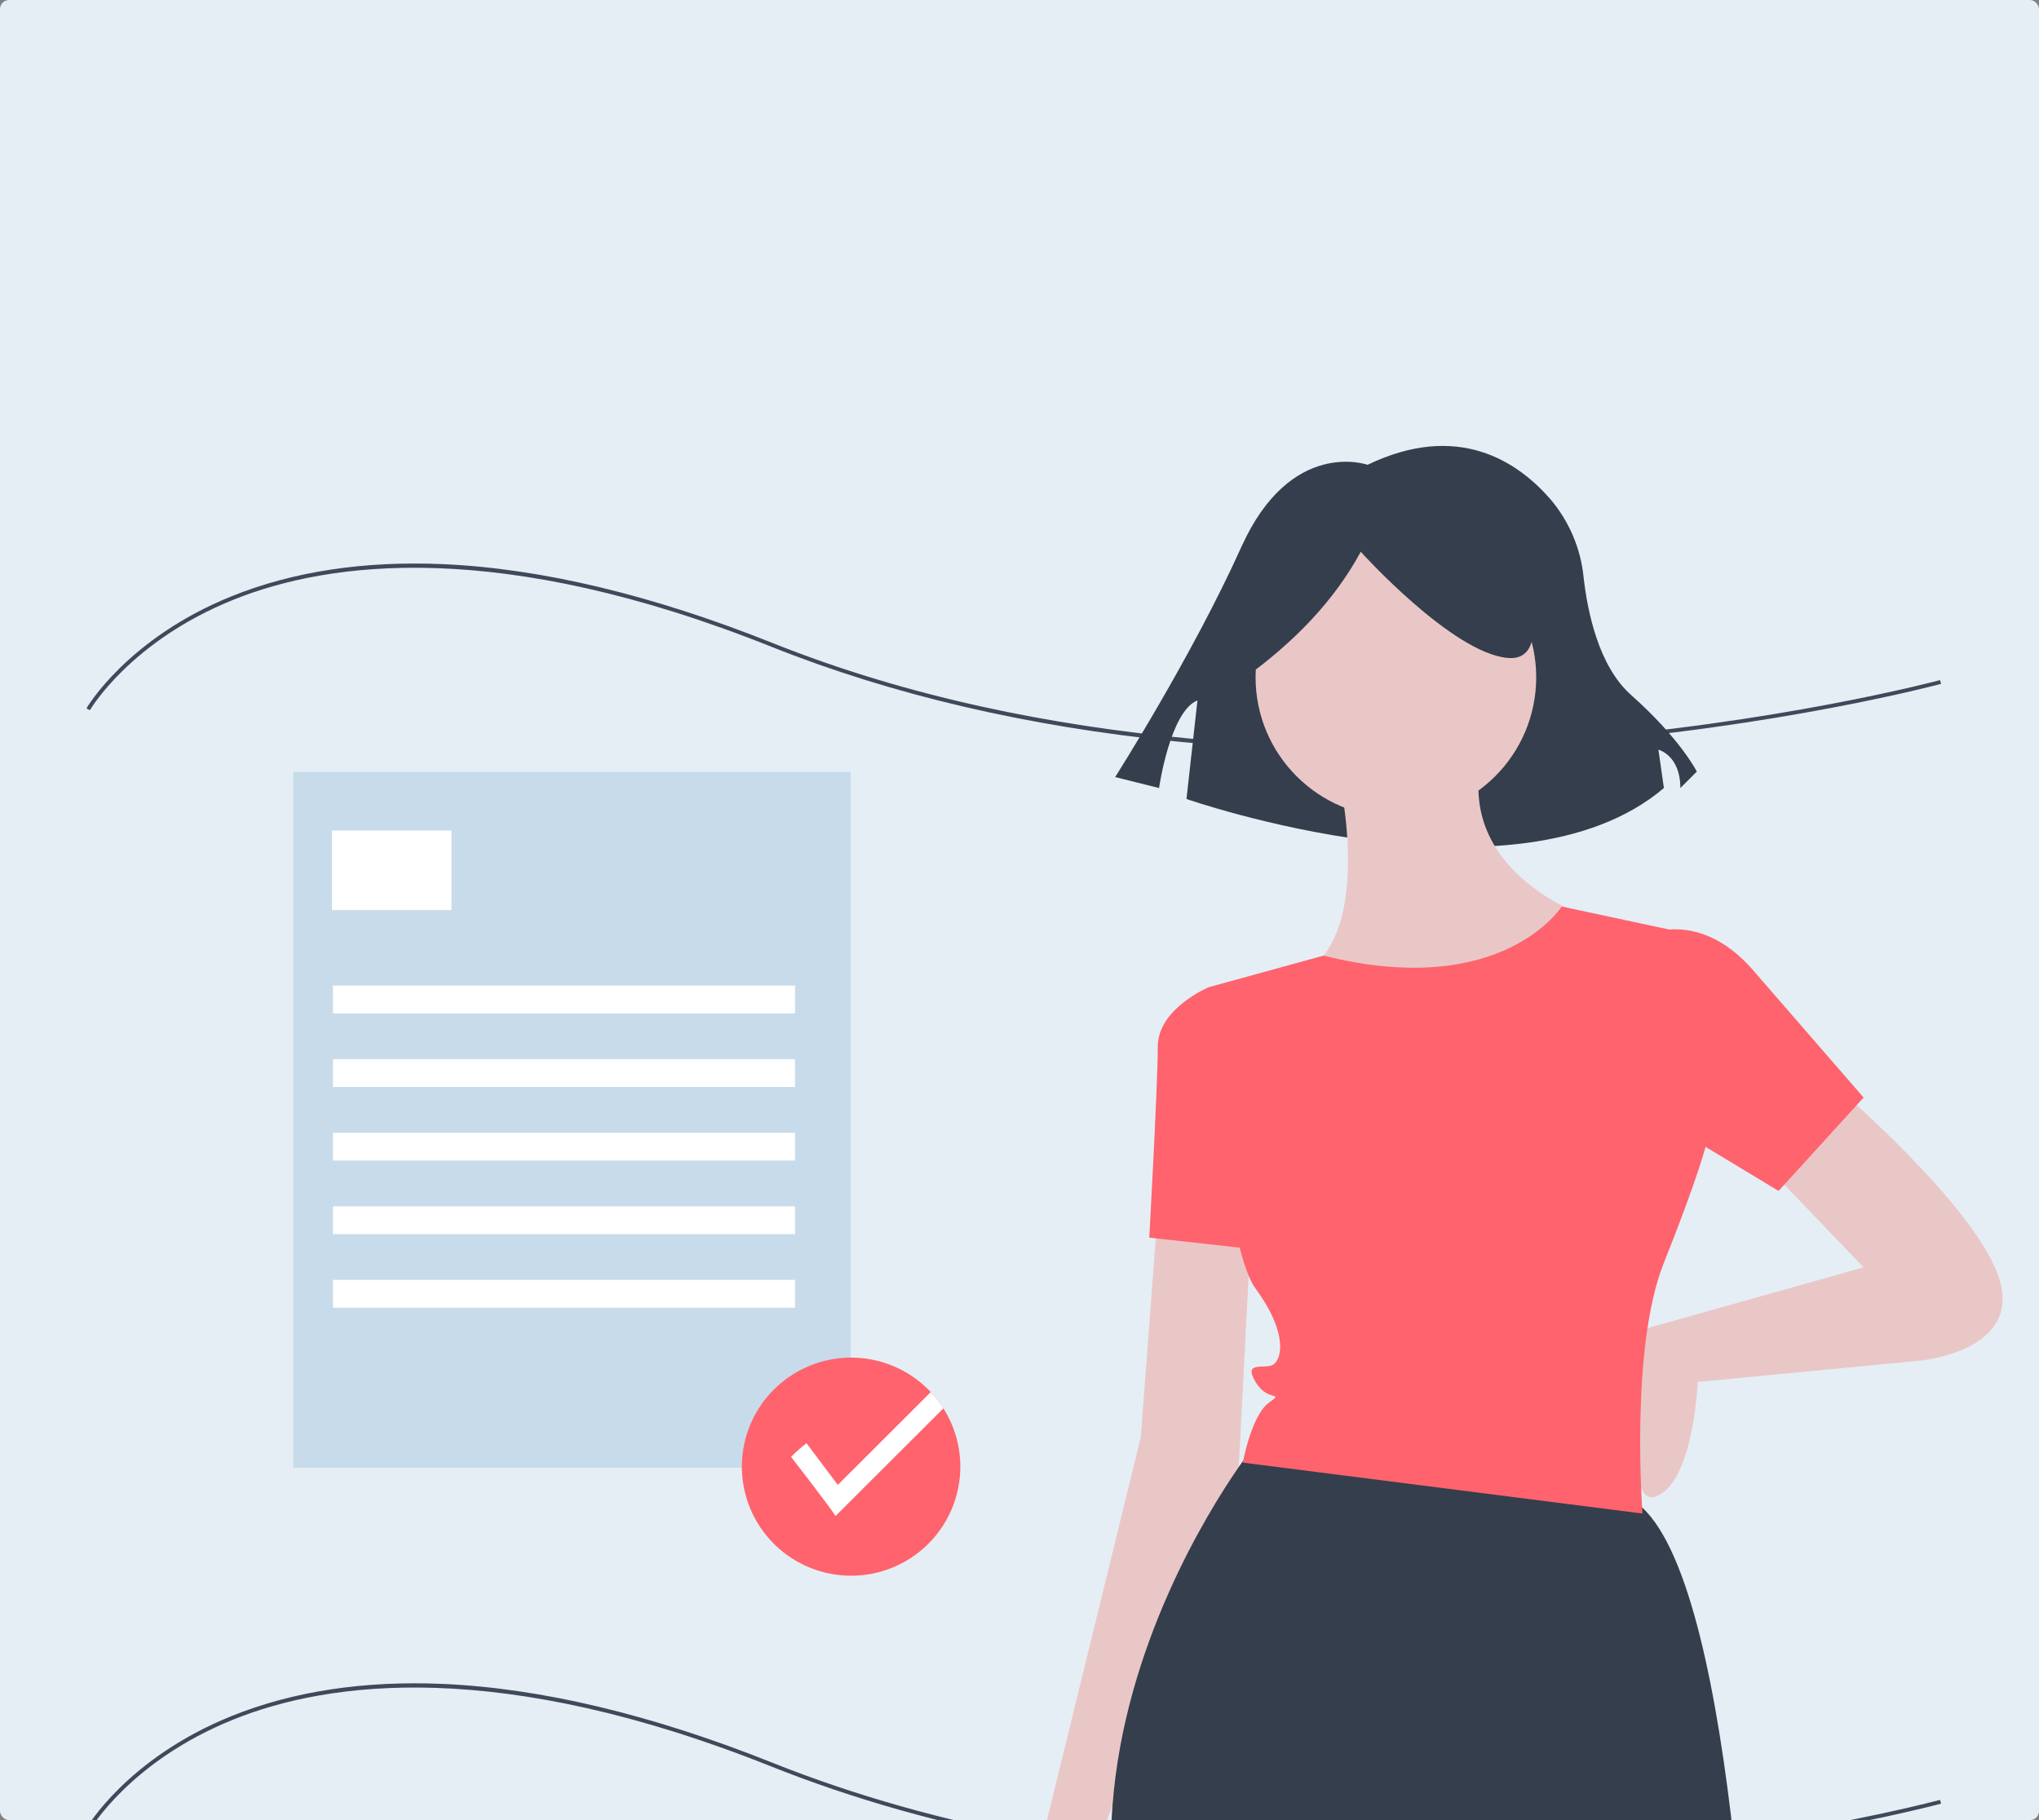 <svg width="448" height="400" viewBox="0 0 448 400" fill="none" xmlns="http://www.w3.org/2000/svg">
<rect x="0" y="0" width="448" height="400" fill="#808080" stroke="none"/>
<g clip-path="url(#clip0_2626:54655)">
<rect width="448" height="400" rx="2" fill="#E5EEF5"/>
<g clip-path="url(#clip1_2626:54655)">
<path d="M302.642 411.16C283.047 411.212 263.471 409.931 244.05 407.326C243.416 407.245 242.773 407.155 242.135 407.059C237.368 406.382 232.598 405.609 227.962 404.759C207.096 400.949 187.419 395.383 169.478 388.217C109.775 364.369 72.237 369.444 51.26 377.901C28.559 387.054 19.832 402.028 19.747 402.179L19 401.755C19.087 401.603 27.926 386.405 50.875 377.132C64.331 371.695 79.941 369.319 97.275 370.067C118.912 371.003 143.312 376.841 169.797 387.421C187.685 394.566 207.307 400.116 228.116 403.916C232.742 404.763 237.5 405.535 242.259 406.211C242.894 406.305 243.531 406.395 244.163 406.476C296.807 413.707 347.593 409.346 380.928 404.415C408.405 400.351 426.087 395.598 426.263 395.551L426.488 396.378C426.312 396.426 408.585 401.191 381.054 405.263C355.094 409.124 328.888 411.095 302.642 411.16Z" fill="#3E4A5B"/>
<path d="M302.701 165.084C287.565 165.085 272.83 164.377 258.614 162.963C225.946 159.715 195.956 152.705 169.478 142.128C109.775 118.28 72.237 123.355 51.26 131.813C28.559 140.965 19.832 155.94 19.747 156.09L19 155.667C19.087 155.514 27.926 140.317 50.875 131.043C64.331 125.606 79.941 123.229 97.275 123.979C118.912 124.914 143.312 130.753 169.797 141.332C229.594 165.218 296.134 166.156 341.425 162.74C390.514 159.036 425.911 149.558 426.263 149.462L426.488 150.29C426.135 150.385 390.675 159.883 341.508 163.594C328.344 164.588 315.381 165.084 302.701 165.084Z" fill="#3E4A5B"/>
<path d="M300.477 102.146C300.477 102.146 283.598 96.126 272.746 120.206C261.895 144.285 245.016 170.773 245.016 170.773L254.661 173.181C254.661 173.181 257.072 156.325 263.101 153.917L260.69 175.589C260.69 175.589 333.031 200.873 365.584 173.181L364.378 164.753C364.378 164.753 369.201 165.957 369.201 173.181L372.818 169.569C372.818 169.569 369.201 162.345 358.35 152.713C351.228 146.391 348.78 134.364 347.939 126.844C347.309 120.565 344.793 114.623 340.722 109.796C333.511 101.451 320.371 92.581 300.477 102.146Z" fill="#343E4C"/>
<path d="M402.925 238.405C402.925 238.405 434.689 265.46 439.36 281.32C444.031 297.179 421.61 299.045 421.61 299.045L373.03 303.71C373.03 303.71 372.096 326.1 363.687 328.899C355.279 331.697 361.981 291.873 361.981 291.873L409.465 278.521L387.977 256.131L402.925 238.405Z" fill="#EAC7C7"/>
<path d="M254.382 266.393L250.645 315.837L230.092 399.8C230.092 399.8 211.407 438.05 227.289 438.983C243.171 439.916 242.237 402.599 242.237 402.599L272.132 323.301L274.935 269.191L254.382 266.393Z" fill="#EAC7C7"/>
<path d="M306.699 179.63C323.725 179.63 337.528 165.847 337.528 148.844C337.528 131.841 323.725 118.058 306.699 118.058C289.672 118.058 275.869 131.841 275.869 148.844C275.869 165.847 289.672 179.63 306.699 179.63Z" fill="#EAC7C7"/>
<path d="M292.686 163.771C292.686 163.771 303.896 203.887 286.146 214.149C268.396 224.411 330.989 231.875 347.805 201.088C347.805 201.088 317.91 190.826 326.318 163.771H292.686Z" fill="#EAC7C7"/>
<path d="M271.198 218.813L265.593 216.947C265.593 216.947 254.382 221.612 254.382 230.008C254.382 238.404 252.514 271.99 252.514 271.99L277.738 274.788L271.198 218.813Z" fill="#FF636D"/>
<path d="M380.991 404.839C346.503 409.941 296.238 414.061 244.109 406.901C244.104 406.386 244.104 405.885 244.104 405.396C244.104 402.485 244.216 399.607 244.439 396.761C247.11 361.726 265.184 332.517 272.178 322.395C272.53 321.88 272.856 321.417 273.148 321.006C274.278 319.424 274.934 318.588 274.934 318.588C274.934 318.588 329.12 317.705 357.146 328.899C358.498 329.465 359.734 330.273 360.796 331.282C371.245 340.911 377.385 372.174 380.991 404.839Z" fill="#343E4C"/>
<path d="M360.885 205.752C360.885 205.752 373.03 199.222 385.175 213.216L409.465 241.203L390.78 261.728L355.279 240.271L360.885 205.752Z" fill="#FF636D"/>
<path d="M273.385 149.039C284.299 141.152 293.134 132.067 298.978 121.26C298.978 121.26 319.007 143.484 331.247 144.595C343.487 145.706 332.359 117.927 332.359 117.927L310.105 112.371L288.963 114.593L272.272 125.705L273.385 149.039Z" fill="#343E4C"/>
<path d="M343.134 199.222C343.134 199.222 330.06 219.864 290.82 210.009L268.552 216.133L265.593 216.947C265.593 216.947 268.395 272.922 275.869 283.185C283.343 293.447 281.475 299.044 279.606 299.977C277.738 300.91 273.067 299.044 275.869 303.709C278.672 308.373 282.409 305.575 278.672 308.373C274.935 311.172 273.067 321.434 273.067 321.434L360.884 332.629C360.884 332.629 358.082 296.246 365.555 277.587C373.029 258.929 374.898 251.465 374.898 251.465L369.292 204.819L343.134 199.222Z" fill="#FF636D"/>
<path d="M186.933 169.626H64.41V322.565H186.933V169.626Z" fill="#C8DBEA"/>
<path d="M99.198 182.517H72.943V199.995H99.198V182.517Z" fill="white"/>
<path d="M174.681 216.6H73.162V222.717H174.681V216.6Z" fill="white"/>
<path d="M174.681 232.768H73.162V238.885H174.681V232.768Z" fill="white"/>
<path d="M174.681 248.936H73.162V255.053H174.681V248.936Z" fill="white"/>
<path d="M174.681 265.104H73.162V271.221H174.681V265.104Z" fill="white"/>
<path d="M174.681 281.271H73.162V287.388H174.681V281.271Z" fill="white"/>
<path d="M211 322.346C210.994 328.117 208.903 333.693 205.111 338.048C201.319 342.404 196.08 345.246 190.357 346.053C184.635 346.861 178.812 345.579 173.96 342.443C169.108 339.307 165.553 334.528 163.946 328.984C162.34 323.44 162.791 317.503 165.217 312.264C167.643 307.026 171.88 302.838 177.151 300.469C182.421 298.1 188.37 297.71 193.905 299.371C199.441 301.031 204.19 304.631 207.28 309.508C209.711 313.35 211 317.801 211 322.346Z" fill="#FF636D"/>
<path d="M207.281 309.508L183.59 333.162C182.101 330.86 173.806 320.162 173.806 320.162C174.869 319.089 176.003 318.089 177.201 317.168L184.08 326.327L204.506 305.93C205.542 307.032 206.471 308.231 207.281 309.508Z" fill="white"/>
</g>
</g>
<defs>
<clipPath id="clip0_2626:54655">
<rect width="448" height="400" rx="2" fill="white"/>
</clipPath>
<clipPath id="clip1_2626:54655">
<rect width="421" height="341" fill="white" transform="translate(19 98)"/>
</clipPath>
</defs>
</svg>

